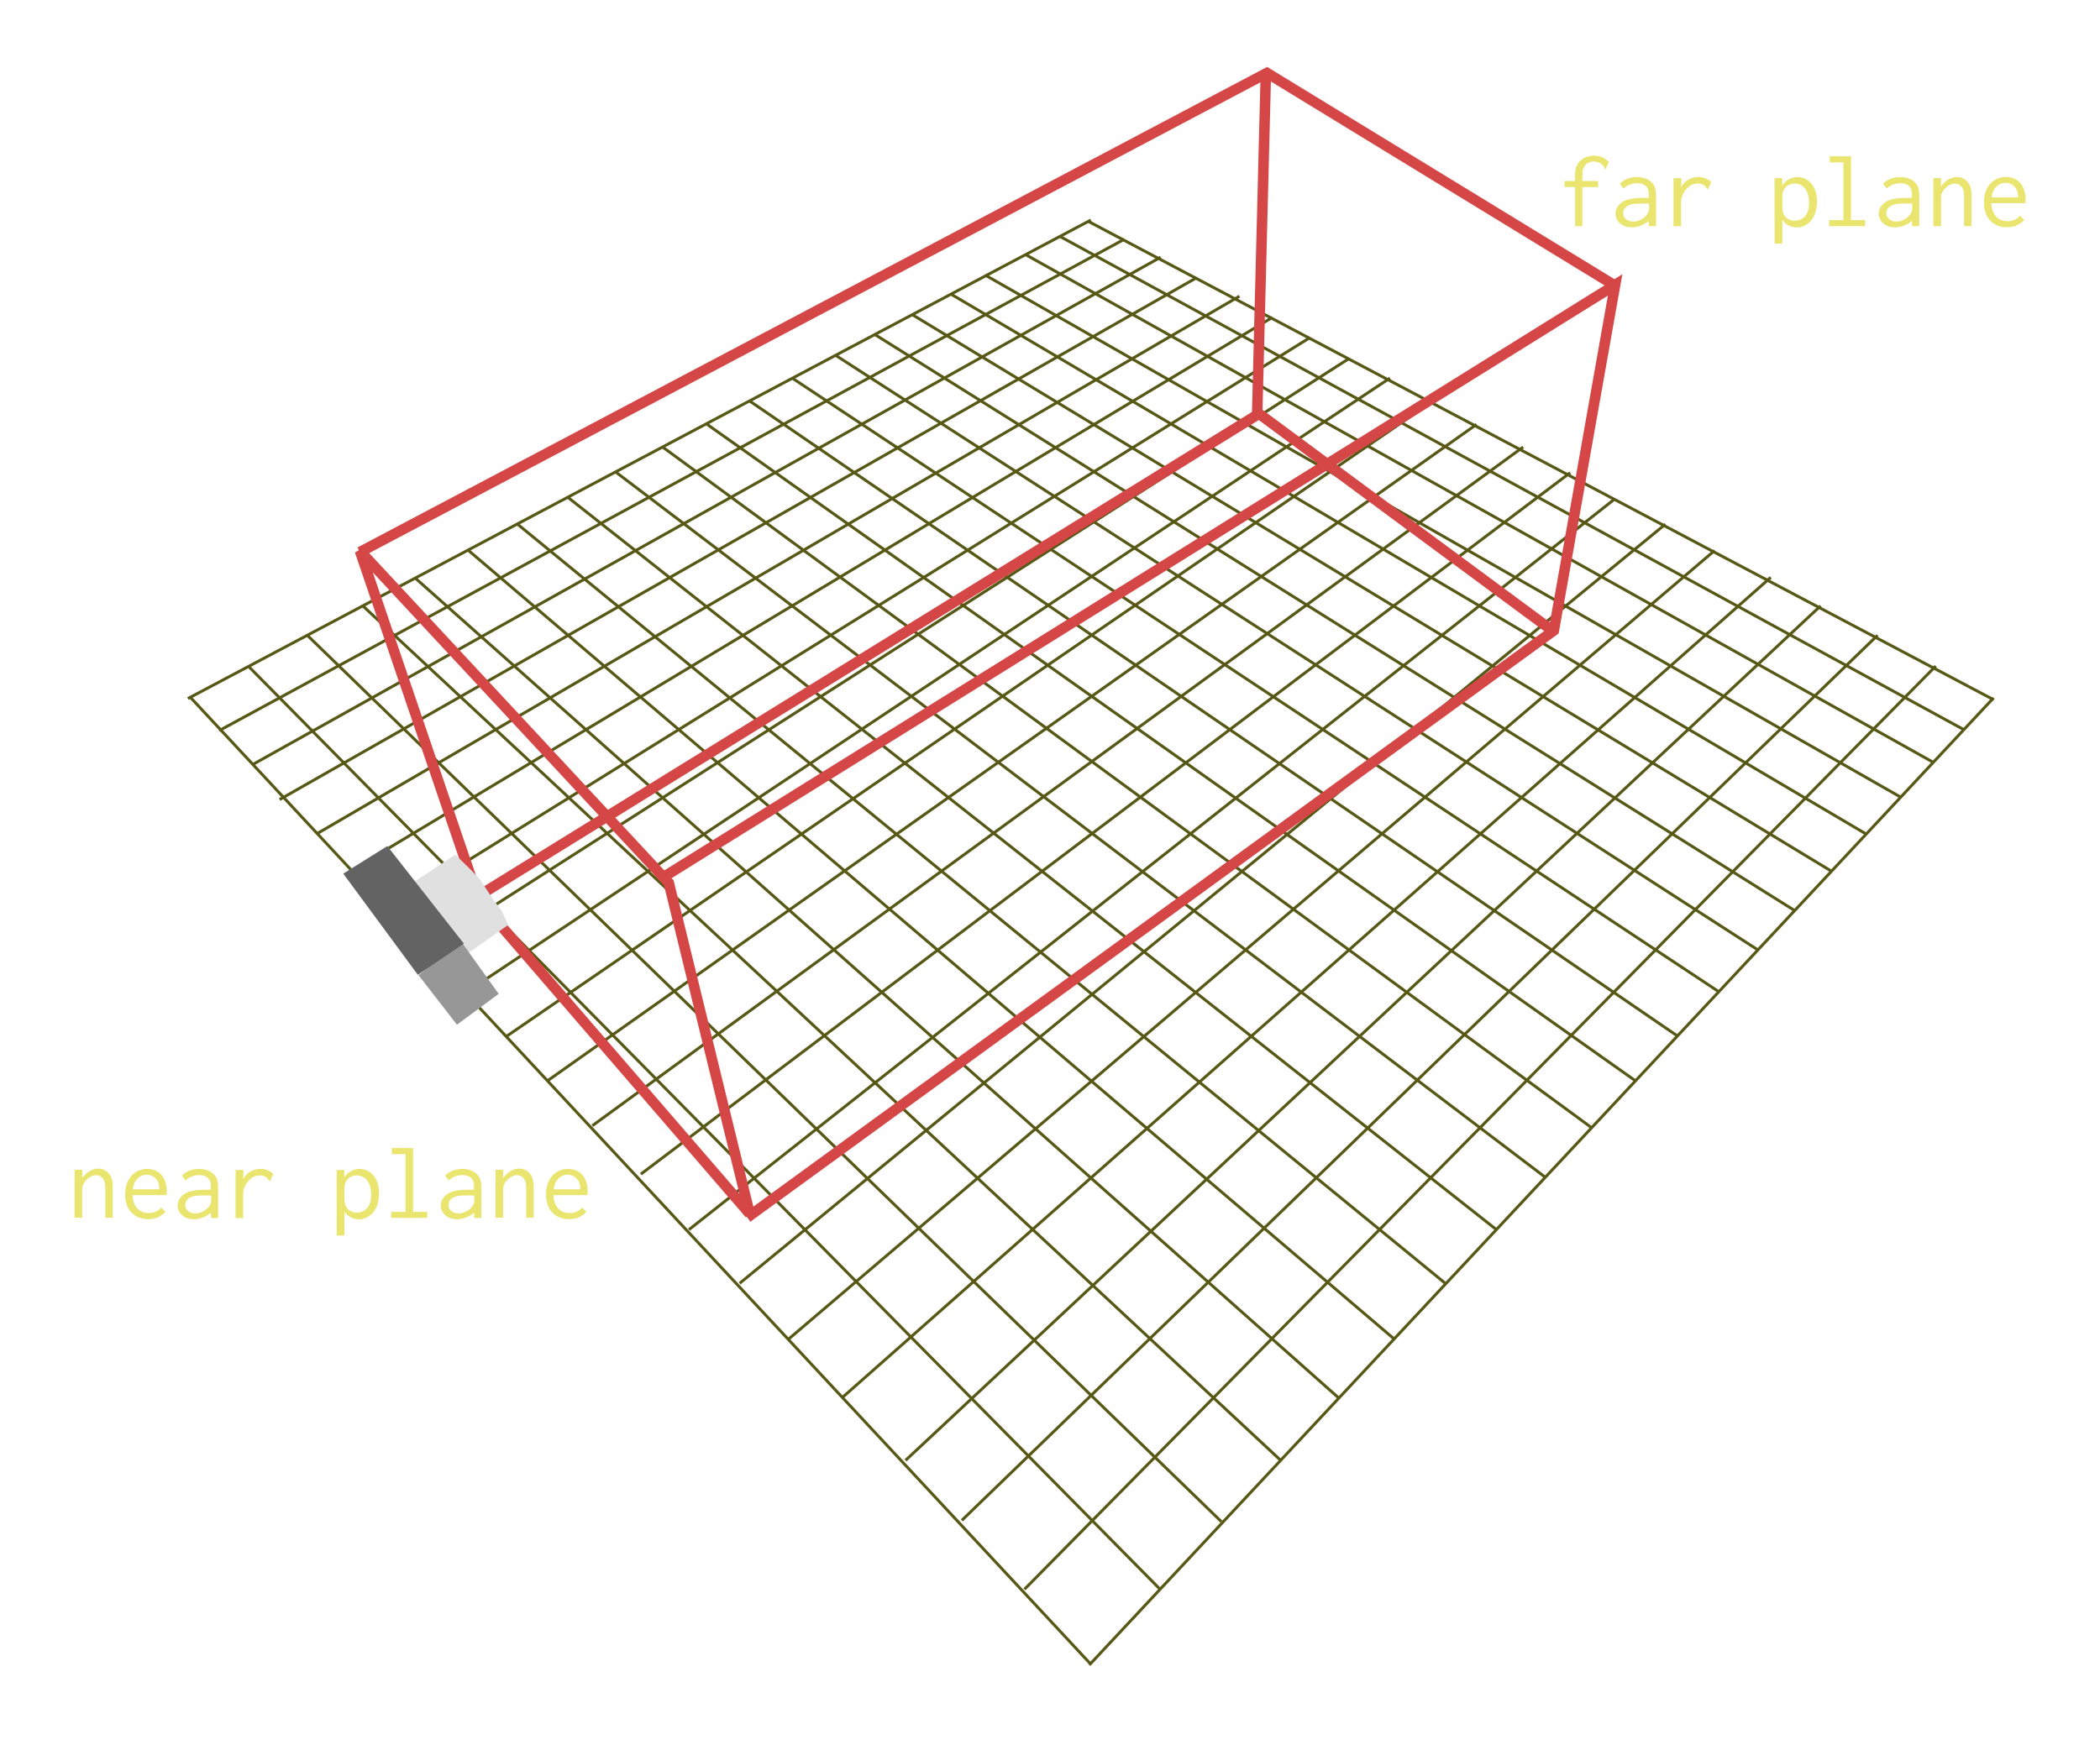 <svg width="56.33mm" height="46.697mm" version="1.1" viewBox="0 0 56.33 46.697" xmlns="http://www.w3.org/2000/svg">
 <g transform="translate(-164.23 -83.297)">
  <g fill="#f6d6d6">
   <circle cx="93.688" cy="47.79" r="0"/>
   <circle cx="99.234" cy="50.111" r="0"/>
   <circle cx="102.97" cy="53.722" r="0"/>
   <circle cx="108" cy="48.692" r="0"/>
   <circle cx="109.81" cy="57.075" r="0"/>
  </g>
  <g fill="#fff">
   <circle cx="105.95" cy="36.574" r="0"/>
   <circle cx="111.49" cy="38.896" r="0"/>
   <circle cx="115.23" cy="42.507" r="0"/>
   <circle cx="120.26" cy="37.477" r="0"/>
   <circle cx="122.07" cy="45.86" r="0"/>
  </g>
  <g fill="#f0f" fill-rule="evenodd" stroke="#575815" stroke-width=".078px">
   <path d="m169.27 102.04 24.22-12.839"/>
   <path d="m170.11 102.9 24.277-13.183"/>
   <path d="m170.99 103.82 24.373-13.622"/>
   <path d="m171.73 104.75 24.602-14.005"/>
   <path d="m172.76 105.65 24.716-14.406"/>
   <path d="m173.68 106.64 24.678-14.826"/>
   <path d="m174.65 107.71 24.697-15.342"/>
   <path d="m175.68 108.75 24.716-15.82"/>
   <path d="m176.72 109.93 24.793-16.488"/>
   <path d="m177.82 111.1 24.793-17.004"/>
   <path d="m178.91 112.3 24.927-17.616"/>
   <path d="m180.12 113.5 24.965-18.208"/>
   <path d="m181.42 114.8 24.927-18.819"/>
   <path d="m182.71 116.29 24.831-19.603"/>
   <path d="m184.07 117.73 24.831-20.367"/>
   <path d="m185.39 119.22 24.831-21.15"/>
   <path d="m186.84 120.78 24.888-21.991"/>
   <path d="m188.52 122.48 24.545-22.927"/>
   <path d="m190.03 124.09 24.564-23.748"/>
   <path d="m191.71 125.94 24.444-24.772"/>
   <path d="m193.45 127.97 24.253-25.946"/>
   <path d="m169.33 102 24.149 25.939"/>
   <path d="m170.91 101.19 24.419 24.73"/>
   <path d="m172.47 100.34 24.521 23.784"/>
   <path d="m173.97 99.561 24.619 22.924"/>
   <path d="m175.37 98.809 24.759 21.988"/>
   <path d="m176.8 98.069 24.812 21.142"/>
   <path d="m178.11 97.36 24.875 20.359"/>
   <path d="m179.47 96.647 24.885 19.631"/>
   <path d="m180.75 95.965 24.931 18.92"/>
   <path d="m182.01 95.296 24.896 18.246"/>
   <path d="m183.2 94.685 24.898 17.611"/>
   <path d="m184.35 94.064 24.888 17.038"/>
   <path d="m185.48 93.442 24.849 16.46"/>
   <path d="m186.63 92.821 24.754 15.964"/>
   <path d="m187.69 92.268 24.666 15.452"/>
   <path d="m188.69 91.733 24.667 14.94"/>
   <path d="m189.73 91.183 24.54 14.482"/>
   <path d="m190.66 90.68 24.556 14.007"/>
   <path d="m191.74 90.128 24.335 13.616"/>
   <path d="m192.67 89.645 24.244 13.233"/>
   <path d="m193.42 89.235 24.287 12.837"/>
  </g>
  <g transform="matrix(.186 0 0 .186 173.95 -38.806)" fill="none" stroke="#d54747" stroke-width="1.515px">
   <path d="m16.794 786.31-17.147-50.381 44.548 47.906 11.667 47.73z"/>
   <path d="m43.487 782.95 137.18-85.383-8.839 49.851-116.32 84.676"/>
   <path d="m-0.354 736.11 130.81-69.12 50.028 30.582"/>
   <path d="m171.83 747.6-42.78-31.643 1.237-48.614"/>
   <path d="m129.05 716.31-112.43 69.473"/>
  </g>
  <g transform="matrix(.282 0 0 .282 161.18 -154.68)" fill-rule="evenodd">
   <path d="m48.312 929.05 5.812-3.844 1.25 1.219 1.094 1.125 1.094 1.688 1.031 1.406 0.562 1.25-5.688 4z" fill="#e0e0e0"/>
   <path d="m50.625 936.67 3.656 4.719 3.969-2.938-3.562-4.969z" fill="#979797"/>
   <path d="m50.562 936.64-7.094-9.625 4.188-2.625 7.281 9.281z" fill="#636363"/>
  </g>
  <g fill="#e9e56f" stroke-width=".282px" aria-label="far plane">
   <path d="m206.99 87.474c-0.181 0-0.35 0.076-0.44 0.223-0.068 0.107-0.07 0.214-0.07 0.33v0.127h-0.282v0.161h0.282v1.05h0.195v-1.05h0.421v-0.161h-0.421v-0.102c0-0.093-3e-3 -0.192 0.045-0.277 0.054-0.096 0.155-0.144 0.26-0.144 0.124 0 0.229 0.065 0.282 0.147 8e-3 0.014 8e-3 0.023 8e-3 0.034 0 0.02 0.014 0.025 0.023 0.025l0.093-0.189c-0.093-0.11-0.234-0.175-0.395-0.175z"/>
   <path d="m207.68 88.227 0.099 0.13c0.107-0.11 0.251-0.144 0.373-0.144 0.152 0 0.229 0.065 0.265 0.124 0.042 0.071 0.04 0.155 0.04 0.223v0.045h-0.04c-0.192 0-0.395 0-0.559 0.059-0.203 0.073-0.294 0.226-0.294 0.367 0 0.189 0.164 0.367 0.432 0.367 0.158 0 0.322-0.059 0.463-0.175v0.141h0.192v-0.799c0-0.104-3e-3 -0.203-0.062-0.305-0.085-0.138-0.248-0.212-0.449-0.212-0.172 0-0.339 0.054-0.46 0.178zm0.785 0.533v0.087c0 0.065 0 0.15-0.087 0.243-0.048 0.048-0.169 0.152-0.339 0.152-0.172 0-0.271-0.11-0.271-0.223 0-0.096 0.065-0.2 0.226-0.24 0.119-0.028 0.291-0.02 0.426-0.02z"/>
   <path d="m209.12 88.077v1.29h0.203v-0.627c0-0.079 3e-3 -0.164 0.09-0.302 0.119-0.186 0.271-0.217 0.364-0.217 0.107 0 0.175 0.051 0.212 0.096 0.017 0.023 0.025 0.045 0.048 0.065l0.096-0.195c-0.082-0.085-0.2-0.141-0.344-0.141-0.189 0-0.381 0.096-0.466 0.279l8e-3 -0.248z"/>
   <path d="m211.83 88.077 3e-3 1.758h0.206v-0.641c0.087 0.127 0.231 0.206 0.387 0.206 0.265 0 0.542-0.223 0.542-0.694 0-0.454-0.268-0.658-0.522-0.658-0.167 0-0.322 0.085-0.409 0.226v-0.198zm0.539 0.144c0.113 0 0.387 0.059 0.387 0.528 0 0.406-0.265 0.471-0.387 0.471-0.121 0-0.246-0.062-0.296-0.178-0.037-0.087-0.037-0.195-0.037-0.381 0-0.107 6e-3 -0.186 0.034-0.254 0.051-0.116 0.169-0.186 0.299-0.186z"/>
   <path d="m213.31 87.49v0.164h0.367v1.549h-0.384v0.161h0.968v-0.161h-0.381v-1.713z"/>
   <path d="m214.74 88.227 0.099 0.13c0.107-0.11 0.251-0.144 0.373-0.144 0.152 0 0.229 0.065 0.265 0.124 0.042 0.071 0.04 0.155 0.04 0.223v0.045h-0.04c-0.192 0-0.395 0-0.559 0.059-0.203 0.073-0.294 0.226-0.294 0.367 0 0.189 0.164 0.367 0.432 0.367 0.158 0 0.322-0.059 0.463-0.175v0.141h0.192v-0.799c0-0.104-3e-3 -0.203-0.062-0.305-0.085-0.138-0.248-0.212-0.449-0.212-0.172 0-0.339 0.054-0.46 0.178zm0.785 0.533v0.087c0 0.065 0 0.15-0.087 0.243-0.048 0.048-0.169 0.152-0.339 0.152-0.172 0-0.271-0.11-0.271-0.223 0-0.096 0.065-0.2 0.226-0.24 0.119-0.028 0.291-0.02 0.426-0.02z"/>
   <path d="m216.09 89.364h0.206v-0.742c0-0.085 0.011-0.15 0.065-0.22 0.048-0.065 0.172-0.181 0.308-0.181 0.065 0 0.13 0.028 0.175 0.082 0.07 0.085 0.07 0.195 0.07 0.285v0.776h0.2v-0.782c0-0.099 0-0.206-0.045-0.31-0.065-0.144-0.198-0.226-0.344-0.226-0.175 0-0.333 0.113-0.429 0.257v-0.226h-0.206z"/>
   <path d="m218.04 88.046c-0.308 0-0.593 0.22-0.593 0.689 0 0.432 0.268 0.66 0.618 0.66 0.186 0 0.353-0.068 0.463-0.2l-0.113-0.11c-0.082 0.096-0.206 0.147-0.333 0.147-0.172 0-0.423-0.096-0.437-0.483h0.914c8e-3 -0.087 6e-3 -0.172-8e-3 -0.246-0.059-0.347-0.299-0.457-0.511-0.457zm-0.389 0.548c0.042-0.305 0.237-0.392 0.375-0.392 0.209 0 0.358 0.183 0.333 0.392z"/>
  </g>
  <g fill="#e9e56f" stroke-width=".282px" aria-label="near plane">
   <path d="m166.23 115.97h0.206v-0.742c0-0.085 0.011-0.15 0.065-0.22 0.048-0.065 0.172-0.181 0.308-0.181 0.065 0 0.13 0.028 0.175 0.082 0.071 0.085 0.071 0.195 0.071 0.285v0.776h0.2v-0.782c0-0.099 0-0.206-0.045-0.31-0.065-0.144-0.198-0.226-0.344-0.226-0.175 0-0.333 0.113-0.429 0.257v-0.226h-0.206z"/>
   <path d="m168.18 114.66c-0.308 0-0.593 0.22-0.593 0.689 0 0.432 0.268 0.66 0.618 0.66 0.186 0 0.353-0.068 0.463-0.2l-0.113-0.11c-0.082 0.096-0.206 0.147-0.333 0.147-0.172 0-0.423-0.096-0.437-0.483h0.914c8e-3 -0.087 6e-3 -0.172-8e-3 -0.246-0.059-0.347-0.299-0.457-0.511-0.457zm-0.389 0.548c0.042-0.305 0.237-0.392 0.375-0.392 0.209 0 0.358 0.183 0.333 0.392z"/>
   <path d="m169.11 114.84 0.099 0.13c0.107-0.11 0.251-0.144 0.373-0.144 0.152 0 0.229 0.065 0.265 0.124 0.042 0.071 0.04 0.155 0.04 0.223v0.045h-0.04c-0.192 0-0.395 0-0.559 0.059-0.203 0.073-0.294 0.226-0.294 0.367 0 0.189 0.164 0.367 0.432 0.367 0.158 0 0.322-0.059 0.463-0.175v0.141h0.192v-0.799c0-0.104-3e-3 -0.203-0.062-0.305-0.085-0.138-0.248-0.212-0.449-0.212-0.172 0-0.339 0.054-0.46 0.178zm0.785 0.533v0.087c0 0.065 0 0.15-0.087 0.243-0.048 0.048-0.169 0.152-0.339 0.152-0.172 0-0.271-0.11-0.271-0.223 0-0.096 0.065-0.2 0.226-0.24 0.119-0.028 0.291-0.02 0.426-0.02z"/>
   <path d="m170.55 114.69v1.29h0.203v-0.627c0-0.079 3e-3 -0.164 0.09-0.302 0.119-0.186 0.271-0.217 0.364-0.217 0.107 0 0.175 0.051 0.212 0.096 0.017 0.023 0.025 0.045 0.048 0.065l0.096-0.195c-0.082-0.085-0.2-0.141-0.344-0.141-0.189 0-0.381 0.096-0.466 0.279l8e-3 -0.248z"/>
   <path d="m173.26 114.69 3e-3 1.758h0.206v-0.641c0.087 0.127 0.231 0.206 0.387 0.206 0.265 0 0.542-0.223 0.542-0.694 0-0.454-0.268-0.658-0.522-0.658-0.167 0-0.322 0.085-0.409 0.226v-0.198zm0.539 0.144c0.113 0 0.387 0.059 0.387 0.528 0 0.406-0.265 0.471-0.387 0.471-0.121 0-0.246-0.062-0.296-0.178-0.037-0.087-0.037-0.195-0.037-0.381 0-0.107 6e-3 -0.186 0.034-0.254 0.051-0.116 0.169-0.186 0.299-0.186z"/>
   <path d="m174.74 114.1v0.164h0.367v1.549h-0.384v0.161h0.968v-0.161h-0.381v-1.713z"/>
   <path d="m176.17 114.84 0.099 0.13c0.107-0.11 0.251-0.144 0.373-0.144 0.152 0 0.229 0.065 0.265 0.124 0.042 0.071 0.04 0.155 0.04 0.223v0.045h-0.04c-0.192 0-0.395 0-0.559 0.059-0.203 0.073-0.294 0.226-0.294 0.367 0 0.189 0.164 0.367 0.432 0.367 0.158 0 0.322-0.059 0.463-0.175v0.141h0.192v-0.799c0-0.104-3e-3 -0.203-0.062-0.305-0.085-0.138-0.248-0.212-0.449-0.212-0.172 0-0.339 0.054-0.46 0.178zm0.785 0.533v0.087c0 0.065 0 0.15-0.087 0.243-0.048 0.048-0.169 0.152-0.339 0.152-0.172 0-0.271-0.11-0.271-0.223 0-0.096 0.065-0.2 0.226-0.24 0.119-0.028 0.291-0.02 0.426-0.02z"/>
   <path d="m177.52 115.97h0.206v-0.742c0-0.085 0.011-0.15 0.065-0.22 0.048-0.065 0.172-0.181 0.308-0.181 0.065 0 0.13 0.028 0.175 0.082 0.071 0.085 0.071 0.195 0.071 0.285v0.776h0.2v-0.782c0-0.099 0-0.206-0.045-0.31-0.065-0.144-0.198-0.226-0.344-0.226-0.175 0-0.333 0.113-0.429 0.257v-0.226h-0.206z"/>
   <path d="m179.47 114.66c-0.308 0-0.593 0.22-0.593 0.689 0 0.432 0.268 0.66 0.618 0.66 0.186 0 0.353-0.068 0.463-0.2l-0.113-0.11c-0.082 0.096-0.206 0.147-0.333 0.147-0.172 0-0.423-0.096-0.437-0.483h0.914c8e-3 -0.087 6e-3 -0.172-8e-3 -0.246-0.059-0.347-0.299-0.457-0.511-0.457zm-0.389 0.548c0.042-0.305 0.237-0.392 0.375-0.392 0.209 0 0.358 0.183 0.333 0.392z"/>
  </g>
 </g>
</svg>
